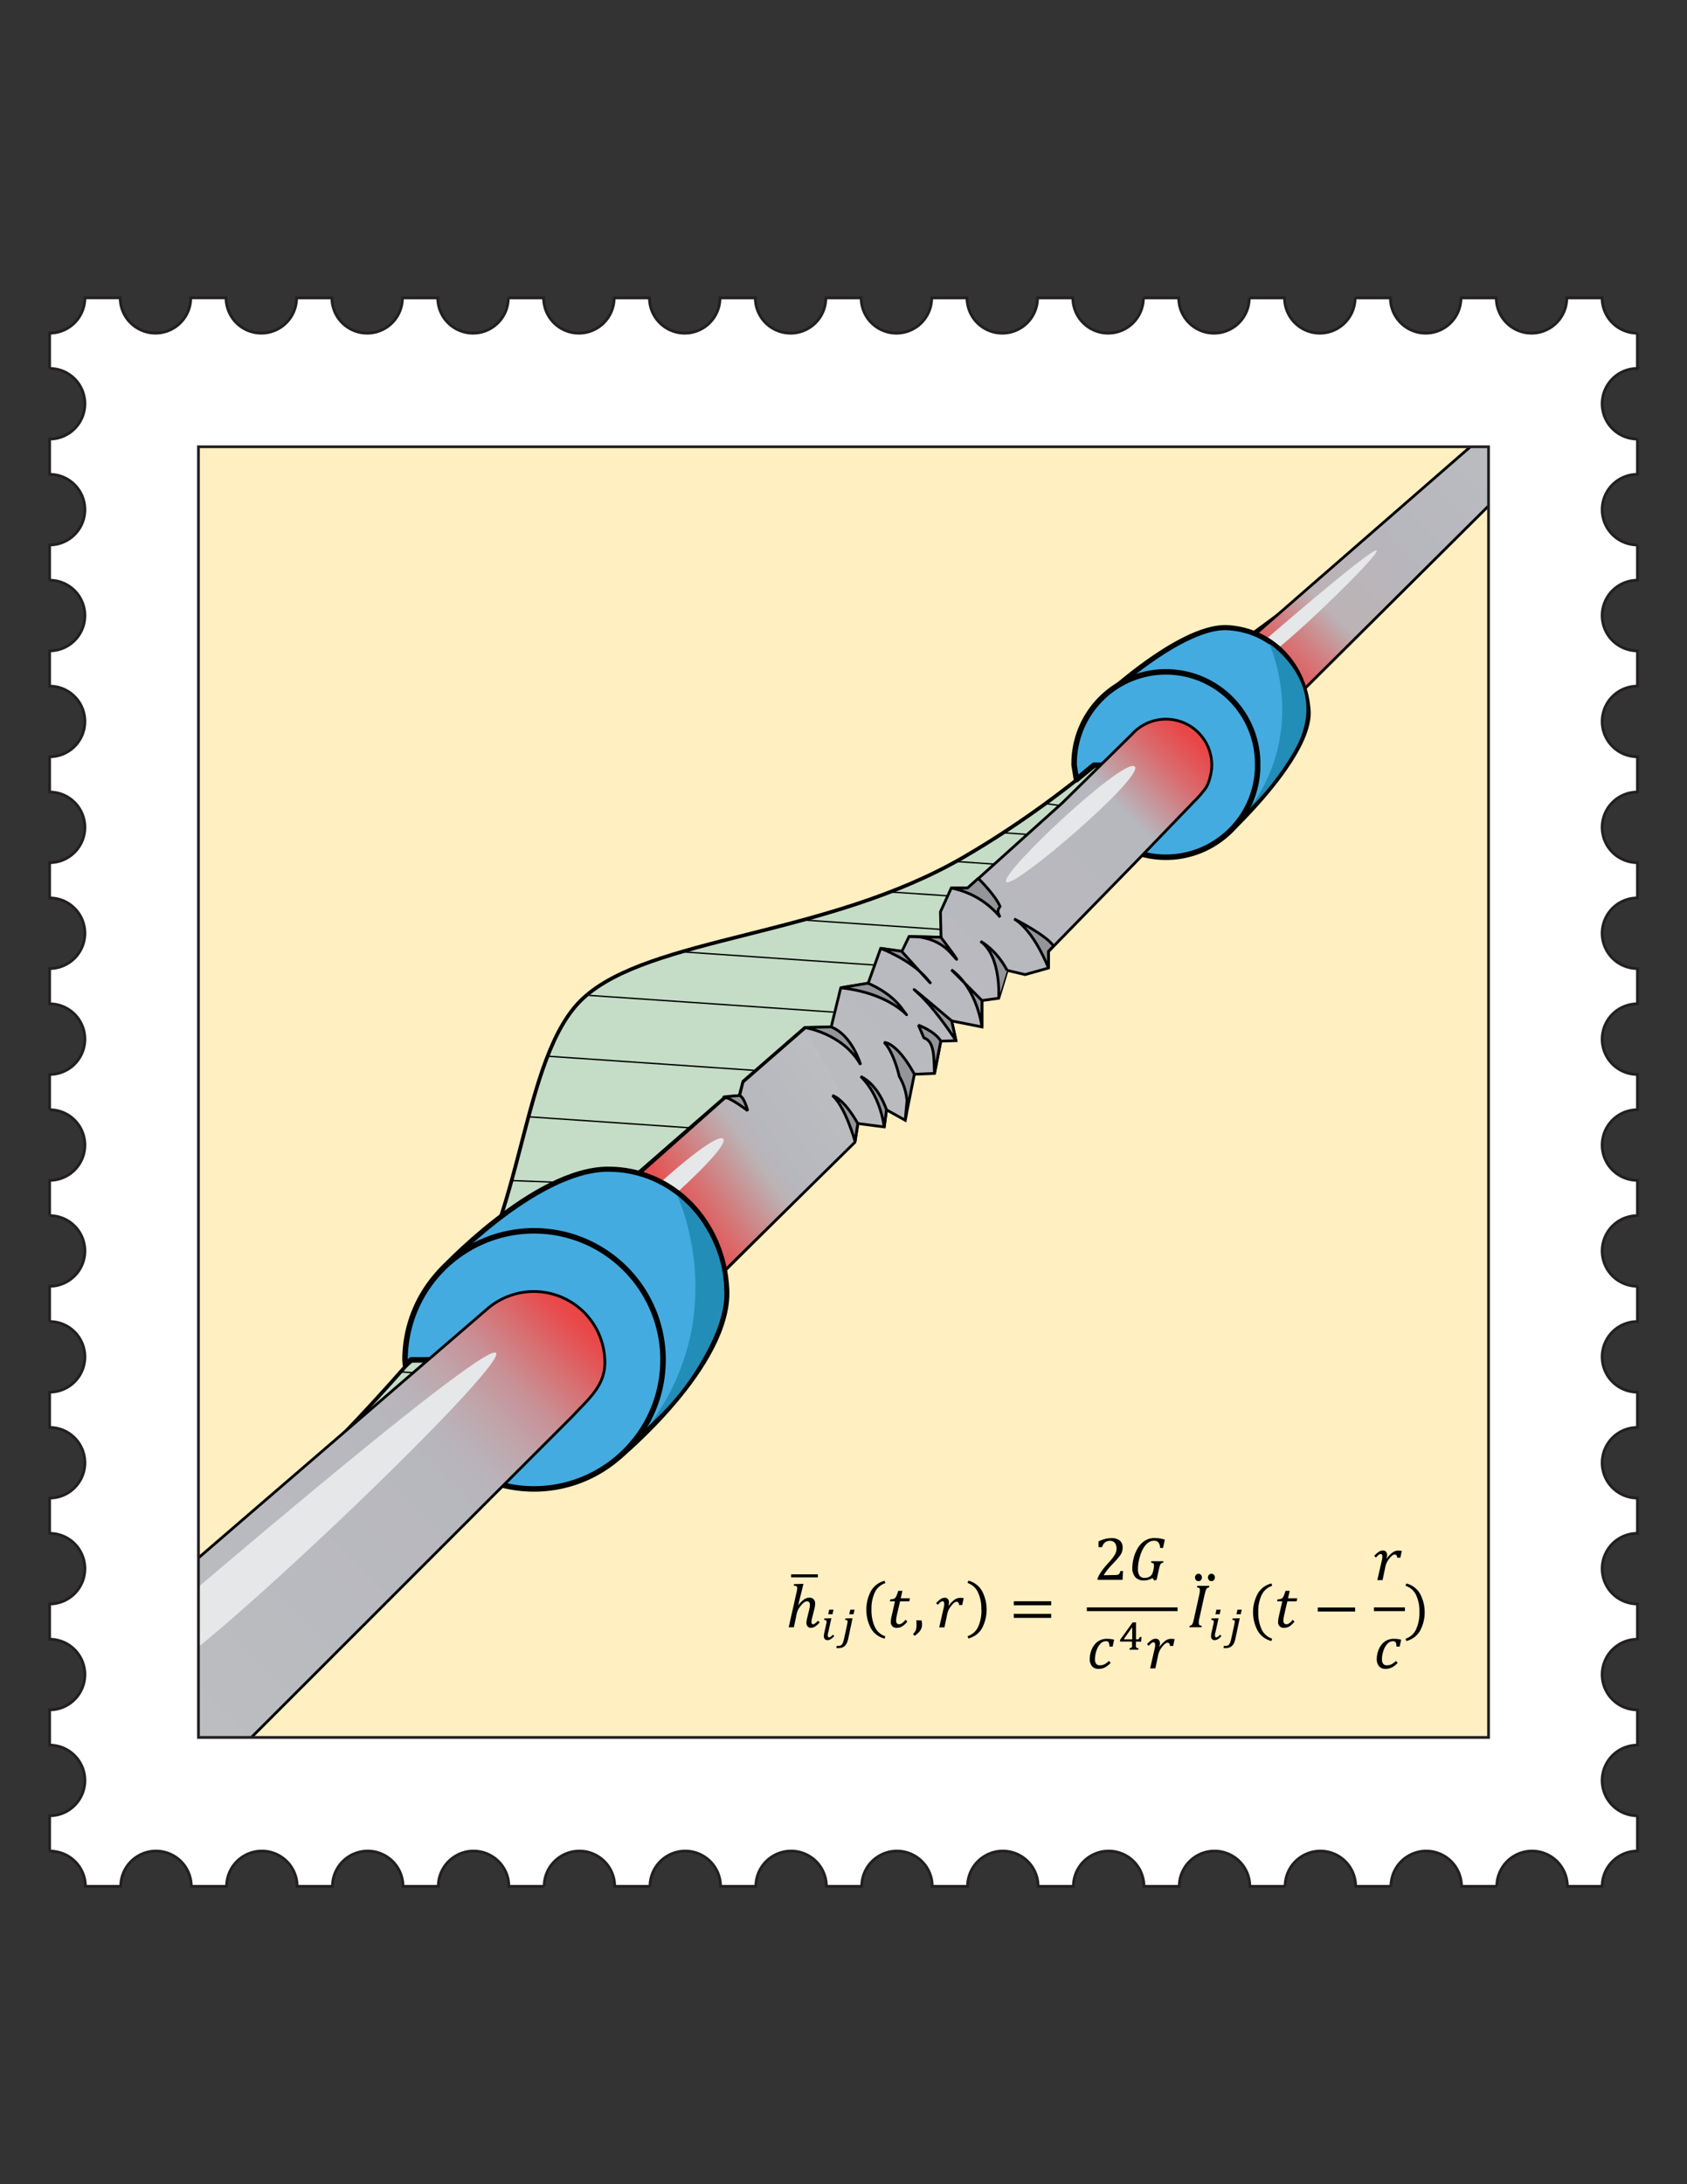 <svg id="Stamps" xmlns="http://www.w3.org/2000/svg" xmlns:xlink="http://www.w3.org/1999/xlink" viewBox="0 0 612 792"><rect x="0" y="0" width="612" height="792" fill="#333333" stroke="none"/><defs><style>.cls-1{fill:#ffefc1;stroke-width:1.37px;}.cls-1,.cls-13{stroke:#231f20;}.cls-1,.cls-10,.cls-12,.cls-13,.cls-2,.cls-3,.cls-5,.cls-7,.cls-9{stroke-miterlimit:10;}.cls-2{fill:#c5ddc6;stroke-width:1.33px;}.cls-10,.cls-12,.cls-2,.cls-3,.cls-5,.cls-6,.cls-7,.cls-8,.cls-9{stroke:#010101;}.cls-3{fill:url(#linear-gradient);}.cls-4{fill:#e6e7e8;}.cls-5,.cls-6{fill:#44abe0;}.cls-5{stroke-width:1.85px;}.cls-6{stroke-linejoin:round;stroke-width:2px;}.cls-7{fill:url(#linear-gradient-2);}.cls-8{fill:#939598;stroke-linejoin:bevel;}.cls-9{fill:url(#linear-gradient-3);}.cls-10{fill:url(#linear-gradient-4);}.cls-11{fill:#228db7;}.cls-12{fill:none;stroke-width:0.5px;}.cls-13{fill:#fff;}.cls-14{fill:#010101;}</style><linearGradient id="linear-gradient" x1="554.74" y1="149.46" x2="454.21" y2="249.99" gradientUnits="userSpaceOnUse"><stop offset="0" stop-color="#bcbec0"/><stop offset="0.44" stop-color="#b7b7be"/><stop offset="0.72" stop-color="#bbb3b5"/><stop offset="0.72" stop-color="#bcb2b4"/><stop offset="0.81" stop-color="#d08385"/><stop offset="0.89" stop-color="#de6263"/><stop offset="0.95" stop-color="#e74d4e"/><stop offset="1" stop-color="#ea4647"/></linearGradient><linearGradient id="linear-gradient-2" x1="431.8" y1="262.79" x2="234.1" y2="460.49" gradientUnits="userSpaceOnUse"><stop offset="0.01" stop-color="#ea4647"/><stop offset="0.06" stop-color="#d96c6f"/><stop offset="0.14" stop-color="#b7b7be"/><stop offset="1" stop-color="#bcbec0"/></linearGradient><linearGradient id="linear-gradient-3" x1="308.06" y1="395.92" x2="242.32" y2="441.95" gradientUnits="userSpaceOnUse"><stop offset="0" stop-color="#bcbec0"/><stop offset="0.44" stop-color="#b7b7be"/><stop offset="0.52" stop-color="#bbb3b5"/><stop offset="0.78" stop-color="#d67475"/><stop offset="0.99" stop-color="#ea4647"/></linearGradient><linearGradient id="linear-gradient-4" x1="206.54" y1="470.48" x2="46.77" y2="630.25" gradientUnits="userSpaceOnUse"><stop offset="0.01" stop-color="#ea4647"/><stop offset="0.03" stop-color="#e74d4f"/><stop offset="0.1" stop-color="#d67376"/><stop offset="0.16" stop-color="#c89196"/><stop offset="0.23" stop-color="#bfa6ac"/><stop offset="0.29" stop-color="#b9b3b9"/><stop offset="0.35" stop-color="#b7b7be"/><stop offset="1" stop-color="#bcbec0"/></linearGradient></defs><title>stamps</title><g id="GR_Sticky_Bead_Argument_Quadrupole_Formula" data-name="GR / Sticky Bead Argument / Quadrupole Formula"><g id="Sticky_Bead_Illustration" data-name="Sticky Bead Illustration"><g id="Layer_86" data-name="Layer 86"><rect class="cls-1" x="62" y="148.43" width="491.43" height="496.57"/></g><path class="cls-2" d="M426.16,250.58s-30.17,33.25-76.53,60.2c-50,29.09-113.83,28.77-138.11,51.22-22.83,21.11-21.43,82.54-46.74,112.84C111,539.15,87,554,87,554l13.13,13.58L491.6,202.5Z"/><path class="cls-3" d="M451.45,233.38,549,148.43S559.83,148,561.58,162l-98,97.39"/><path class="cls-4" d="M455.95,234.66s-1.15,4.28,3.13,3.41,42-37.23,40.3-38.46S455.95,234.66,455.95,234.66Z"/><g id="Layer_84" data-name="Layer 84"><path class="cls-5" d="M445.53,227.61c-17-1.11-45.63,25.89-45.63,25.89,0,2.37,16.93,8.67,17.43,10.87l16.92-10.87.56-6c2.65-3,.54,13.38,4.79,13.38,8,0,4.65-2.8,4.65,5.46,0,3.68,7.63-1.18,6.06.91a1.55,1.55,0,0,0-.26.5l-1.8,6.29-.5-3.75c-.48.55,4.43,1.41,3.88,1.88l-14.16,14.09C440,287,442.73,302,445.53,302c0,0,30.22-28,29-44.45S461.49,228.65,445.53,227.61Z"/><path class="cls-6" d="M456.25,277.49a33.29,33.29,0,0,1-64.73,11c-.95-2.71,31.44-11,31.44-11H396.84l-6.33,5.22-.84-5.22a33.29,33.29,0,1,1,66.57,0Z"/></g><path class="cls-7" d="M437.22,286c1.15-1.41,2.38-5.41,2.38-8.54a16.63,16.63,0,0,0-29-11.17h0l-25,24.65L351.1,322h-6l-3.93,8.63.22,9.22-11.6-.27L327.17,345l-7.7-1.07-4.55,12.67L305,358.21l-3.47,14.18-9.66.22-22.35,19.47-1.32,5.16-5.34.64-48.85,42.55,35.46,33.74,60.64-60.28,1-6.51,9.68,1.25.81-6.2,6.78,3.77.86-9.25,2.47-7.42,7.33-.31,2.28-11.69,5.49-.17-1.56-7.17,11,2.18v-9.57l6.06-.84,3.08-10.1,6.49,1.53,8.49-2.38V345l31.25-32,21.71-22.53A38.7,38.7,0,0,0,437.22,286Z"/><g id="Layer_85" data-name="Layer 85"><path class="cls-8" d="M329.71,339.57s9.42-.78,15.42,6.22-3.82-5.95-3.82-5.95Z"/><path class="cls-8" d="M362.29,361.95s1.07-15.12-6.58-20.62c0,0,5.56,2.79,9.65,10.52"/><path class="cls-8" d="M356.22,372.36s-1.59-13.78-11.09-20.72c0,0,6.69,6.67,11.09,11.15Z"/><path class="cls-8" d="M346.8,377.34l-.4-.61c-1.62-2.45-7.84-11.63-13.44-16.66-6.5-5.83,12.28,10.1,12.28,10.1Z"/><path class="cls-8" d="M319.37,343.84s10.93,4.06,16.76,10.9-9.06-9.83-9.06-9.83Z"/><path class="cls-8" d="M314.81,356.51s8.15,3.06,12.65,9.56-1.2-5.63-22.52-7.9Z"/><path class="cls-8" d="M339,389.2c-.26-4.7.26-11.66-3.82-12.83l-2-4.66c6.7,2.7,8.1,5.8,8.1,5.8Z"/><path class="cls-8" d="M301.48,372.36c7.72,3,10.73,13.71,10.73,13.71-6.5-11.5-20.39-13.49-20.39-13.49Z"/><path class="cls-8" d="M321.59,402.4s-2.88-9.08-9.38-12.08c0,0,6.64,5.57,8.57,18.28Z"/><path class="cls-8" d="M328.37,406.17a20.61,20.61,0,0,0-2.13-15.85s-1.9-8.63-5.46-12.32c0,0,4.41-.31,10.93,11.5Z"/><path class="cls-8" d="M362.84,332.57A30.46,30.46,0,0,0,345,322h6l3.89-3.49s6.45,6.32,8,10.45C362.84,328.95,361.09,329.82,362.84,332.57Z"/><path class="cls-8" d="M380.34,351s-5-13.3-12.43-17.81c0,0,12,6.09,14.27,9.87l-1.85,1.89Z"/></g><polyline class="cls-9" points="291.93 372.88 269.57 392.35 268.25 397.51 262.91 398.15 232.03 425.53 245.94 447.12 258.76 464.77 310.16 414.17 311.2 407.66"/><path class="cls-4" d="M215.7,454.75c-2.47-2.94,42.54-45.12,46.62-41.87S218.18,457.69,215.7,454.75Z"/><g id="Layer_83" data-name="Layer 83"><path class="cls-5" d="M220.64,423.95c-26.91,0-61.28,37.27-61.28,37.27,0,1.86,18.38,9.95,18.6,11.75l26-14.89,4.67,2.92c4.06-3.31,2,6.47,7.67,6.47,13.09,0,9.67-2.81,9.67,8.61,0,8,14.45,6.47,8.5,10.82L211.29,510c3,.68,10.15,18.26,13.36,18.26,0,0,40.35-33.22,39-60.75C262.5,443.46,244.4,423.95,220.64,423.95Z"/><path class="cls-6" d="M240.53,493.1a46.8,46.8,0,0,1-83.72,28.75c-5.34-6.85,15-6.38,14.2-15.52-.07-.76,22-13.23,22.73-13.23H149.18l-2.1,1.84-.14-1.84a46.8,46.8,0,1,1,93.6,0Z"/></g><path class="cls-10" d="M219.43,494A25.77,25.77,0,0,0,177.51,474l-.2.15L42.85,590s-17.33,37.69,29.33,59L207.51,513.71C213.47,507.26,219.43,502.64,219.43,494Z"/><path class="cls-4" d="M45,598.52s-3.62,13.24,9.64,10.6S185.28,494.38,179.87,490.54,45,598.52,45,598.52Z"/><path class="cls-8" d="M271.25,402.75s-6.19-4.71-8.34-4.86,5.34-.64,5.34-.64S269.75,397.25,271.25,402.75Z"/><path class="cls-8" d="M302,397.25s3.89.8,9.18,10.15l-1,6.51S306.79,401.5,302,397.25Z"/><path class="cls-11" d="M235.81,516.44c30-40.79,9.86-82.93,9.86-82.93s27.67,21.32,12.34,53.27A93.05,93.05,0,0,1,235.81,516.44Z"/><path class="cls-11" d="M453.27,293.23c21.65-29.44,7.12-59.86,7.12-59.86s22.86,14.88,9.19,38.74A97.91,97.91,0,0,1,453.27,293.23Z"/><path class="cls-4" d="M365,319.79c-2.47-2.94,42.54-45.12,46.62-41.87S367.44,322.73,365,319.79Z"/><g id="Layer_88" data-name="Layer 88"><line class="cls-12" x1="302.29" y1="366.99" x2="213.79" y2="360.94"/><line class="cls-12" x1="273.51" y1="388.11" x2="199.13" y2="383.02"/><line class="cls-12" x1="316.9" y1="349.9" x2="247.93" y2="345.18"/><line class="cls-12" x1="341.31" y1="337.01" x2="290.55" y2="333.54"/><line class="cls-12" x1="250.22" y1="408.95" x2="191.73" y2="404.95"/><line class="cls-12" x1="343.55" y1="324.81" x2="322.79" y2="323.43"/><line class="cls-12" x1="360.54" y1="313.32" x2="346.8" y2="312.38"/><line class="cls-12" x1="372.75" y1="302.57" x2="363.7" y2="301.95"/><line class="cls-12" x1="384.72" y1="292.11" x2="378.97" y2="291.35"/><line class="cls-12" x1="201.56" y1="428.68" x2="185.61" y2="428.08"/><line class="cls-12" x1="149.81" y1="497.74" x2="145.34" y2="497.46"/></g></g><g id="Stamp_Frame" data-name="Stamp Frame"><path class="cls-13" d="M594,133.62h0v-12.8h0a12.8,12.8,0,0,1-12.8-12.8h-12.8a12.8,12.8,0,0,1-25.6,0H530a12.8,12.8,0,0,1-25.6,0h-12.8a12.8,12.8,0,0,1-25.6,0h-12.8a12.8,12.8,0,0,1-25.6,0h-12.8a12.8,12.8,0,0,1-25.6,0h-12.8a12.8,12.8,0,0,1-25.6,0H338a12.8,12.8,0,0,1-25.6,0h-12.8a12.8,12.8,0,0,1-25.6,0h-12.8a12.8,12.8,0,0,1-25.6,0h-12.8a12.8,12.8,0,0,1-25.6,0h-12.8a12.8,12.8,0,0,1-25.6,0H146a12.8,12.8,0,0,1-25.6,0H107.6A12.8,12.8,0,0,1,82,108H69.2a12.8,12.8,0,0,1-25.6,0H30.8A12.8,12.8,0,0,1,18,120.8v12.8a12.8,12.8,0,0,1,0,25.6V172a12.8,12.8,0,0,1,0,25.6v12.8A12.8,12.8,0,0,1,18,236v12.8a12.8,12.8,0,0,1,0,25.6v12.8a12.8,12.8,0,0,1,0,25.6v12.8a12.8,12.8,0,0,1,0,25.6V364a12.8,12.8,0,0,1,0,25.6v12.8A12.8,12.8,0,0,1,18,428v12.8a12.8,12.8,0,0,1,0,25.6v12.8a12.8,12.8,0,0,1,0,25.6v12.8a12.8,12.8,0,0,1,0,25.6V556a12.8,12.8,0,0,1,0,25.6v12.8A12.8,12.8,0,0,1,18,620v12.8a12.8,12.8,0,0,1,0,25.6v12.8a12.83,12.83,0,0,1,2.68.29A12.8,12.8,0,0,1,31,684h12.8a12.8,12.8,0,0,1,25.6,0h12.8a12.8,12.8,0,0,1,25.6,0h12.8a12.8,12.8,0,0,1,25.6,0H159a12.8,12.8,0,0,1,25.6,0h12.8a12.8,12.8,0,0,1,25.6,0h12.8a12.8,12.8,0,0,1,25.6,0h12.8a12.8,12.8,0,0,1,25.6,0h12.8a12.8,12.8,0,0,1,25.6,0H351a12.8,12.8,0,0,1,25.6,0h12.8a12.8,12.8,0,0,1,25.6,0h12.8a12.8,12.8,0,0,1,25.6,0h12.8a12.8,12.8,0,0,1,25.6,0h12.8a12.8,12.8,0,0,1,25.6,0h12.8a12.8,12.8,0,0,1,25.6,0h12.62v0a12.8,12.8,0,0,1,12.8-12.8h0v-12.8h0a12.8,12.8,0,0,1,0-25.6h0V620h0a12.8,12.8,0,0,1,0-25.6h0v-12.8h0a12.8,12.8,0,0,1,0-25.6h0v-12.8h0a12.8,12.8,0,0,1,0-25.6h0v-12.8h0a12.8,12.8,0,0,1,0-25.6h0v-12.8h0a12.8,12.8,0,0,1,0-25.6h0V428h0a12.8,12.8,0,0,1,0-25.6h0V389.6h0a12.8,12.8,0,0,1,0-25.6h0V351.2h0a12.8,12.8,0,0,1,0-25.6h0V312.8h0a12.8,12.8,0,0,1,0-25.6h0v-12.8h0a12.8,12.8,0,0,1,0-25.6h0V236h0a12.8,12.8,0,0,1,0-25.6h0v-12.8h0a12.8,12.8,0,0,1,0-25.6h0v-12.8h0a12.8,12.8,0,0,1,0-25.6ZM540,630H72V162H540Z"/></g><g id="Quadrupole_Moment" data-name="Quadrupole Moment"><path class="cls-14" d="M286.08,590.07H288l1-4.77a6.82,6.82,0,0,1,.57-1.67,9,9,0,0,1,1-1.46,5.47,5.47,0,0,1,1.16-1.14,1.83,1.83,0,0,1,1-.37,1,1,0,0,1,.83.32,1.84,1.84,0,0,1,.25,1.11,5,5,0,0,1-.09.8q-.09.51-.34,1.54l-.47,1.9a9.1,9.1,0,0,0-.36,2.1,2,2,0,0,0,.42,1.31,1.41,1.41,0,0,0,1.14.51,2.84,2.84,0,0,0,1.52-.42,9.72,9.72,0,0,0,1.73-1.53l-.63-.62a7.75,7.75,0,0,1-1.06,1,1.22,1.22,0,0,1-.7.27.52.52,0,0,1-.45-.2,1.11,1.11,0,0,1-.14-.64,8.27,8.27,0,0,1,.3-1.69l.72-2.88a8.79,8.79,0,0,0,.32-2,2.3,2.3,0,0,0-.55-1.63,2,2,0,0,0-1.57-.59,3.35,3.35,0,0,0-1.88.62,8.69,8.69,0,0,0-2,2l-.13,0,1.89-7.63h-.64l-2.78.1-.13.57a2.05,2.05,0,0,1,1,.21.72.72,0,0,1,.28.65,8.94,8.94,0,0,1-.26,1.63l-2.83,12.58Z"/><polygon class="cls-14" points="296.7 570.86 296.7 571.96 287 571.96 287 570.86 296.7 570.86 296.7 570.86"/><path class="cls-14" d="M300.82,583.68l-.36,1.66H302l.38-1.66Zm.82,3.1h-.38l-2.23.08-.09.52a1.35,1.35,0,0,1,.7.15.54.54,0,0,1,.21.44v.1a.49.49,0,0,1,0,.12q0,.36-.13.8t-.2.92l-.23,1q-.12.49-.21.93t-.16.82a4,4,0,0,0-.06.63,1.72,1.72,0,0,0,.09.58,1.33,1.33,0,0,0,.26.45,1.22,1.22,0,0,0,.4.3,1.25,1.25,0,0,0,.53.11,2.14,2.14,0,0,0,1.17-.33,4.7,4.7,0,0,0,.62-.46q.33-.28.73-.69l-.52-.51-.42.44a3.51,3.51,0,0,1-.35.3,1.32,1.32,0,0,1-.3.17.76.76,0,0,1-.28.05.46.46,0,0,1-.36-.13.62.62,0,0,1-.12-.42,3.15,3.15,0,0,1,0-.49q0-.27.15-.72l1.14-5.13Zm6.82-3.1-.38,1.66h1.55l.38-1.66Zm.82,3.1h-.53l-2.06.08-.12.52a1.55,1.55,0,0,1,.72.14.43.43,0,0,1,.2.4s0,.1,0,.16,0,.18-.05.34-.07.39-.13.68l-.25,1.18q-.16.74-.4,1.83t-.52,2.34a7.49,7.49,0,0,1-.35,1.17,2.51,2.51,0,0,1-.42.72,1.25,1.25,0,0,1-.53.36,2.11,2.11,0,0,1-.67.1h-.35a.82.82,0,0,1-.25-.05l-.19.81.33.06.39,0a4.37,4.37,0,0,0,1.34-.19,2.76,2.76,0,0,0,1-.59,3.35,3.35,0,0,0,.74-1,6.82,6.82,0,0,0,.5-1.51l1.6-7.55Z"/><path class="cls-14" d="M316.15,583.58a14.42,14.42,0,0,0,1.24,6.38,6.33,6.33,0,0,0,3.78,3.36l-.26.85a7.91,7.91,0,0,1-4.93-3.66,14.47,14.47,0,0,1,0-13.63,7.92,7.92,0,0,1,4.92-3.68l.3.85a6.35,6.35,0,0,0-3.81,3.32,13.82,13.82,0,0,0-1.24,6.21Z"/><path class="cls-14" d="M328.5,587.33a6.91,6.91,0,0,1-1.29,1.26,1.86,1.86,0,0,1-1,.37q-1.13,0-1.13-1.36a6.55,6.55,0,0,1,.08-.87q.08-.54.36-1.79l1-4.27h3.35l.24-1.11h-3.35l.61-2.72h-1.52q-.35,1.11-.53,1.56a4.12,4.12,0,0,1-.36.73,1.55,1.55,0,0,1-.41.44,1.8,1.8,0,0,1-.56.24,4.43,4.43,0,0,1-1,.1l-.17.76h1.85l-1.3,5.71a6.93,6.93,0,0,0-.19,1.55,2,2,0,0,0,2.3,2.32,3.46,3.46,0,0,0,1.85-.55,8,8,0,0,0,1.84-1.71l-.64-.66Z"/><path class="cls-14" d="M332.41,587.51q.08.81.08,1.65a7,7,0,0,1-.11,1.35,3.06,3.06,0,0,1-.36,1,4.69,4.69,0,0,1-.81,1l.59.67a11.6,11.6,0,0,0,1.59-1.39,4.42,4.42,0,0,0,.84-1.27,3.65,3.65,0,0,0,.26-1.41,7.73,7.73,0,0,0-.15-1.52Z"/><path class="cls-14" d="M344.06,582.14a3.35,3.35,0,0,0,.21-1.13,1.74,1.74,0,0,0-.4-1.19,1.38,1.38,0,0,0-1.09-.46,2.7,2.7,0,0,0-1.51.45,10.57,10.57,0,0,0-1.69,1.5l.63.62a7.91,7.91,0,0,1,1-1,1.23,1.23,0,0,1,.72-.28.52.52,0,0,1,.45.2,1.11,1.11,0,0,1,.14.64,5.22,5.22,0,0,1,0,.61,10.34,10.34,0,0,1-.2,1l-1.6,7h1.9l1-4.77a7.16,7.16,0,0,1,.58-1.71,8.46,8.46,0,0,1,.93-1.4,5.91,5.91,0,0,1,1.05-1.07,1.5,1.5,0,0,1,.86-.34.8.8,0,0,1,.42.1.79.79,0,0,1,.29.35,2.55,2.55,0,0,1,.19.72h1.13l.53-2.47a6.26,6.26,0,0,0-1.34-.12,3.54,3.54,0,0,0-2,.68,9.17,9.17,0,0,0-2.07,2.15l-.14-.06Z"/><path class="cls-14" d="M356,583.58a13.87,13.87,0,0,0-1.23-6.21A6.33,6.33,0,0,0,351,574l.3-.85a7.92,7.92,0,0,1,4.92,3.68,14.46,14.46,0,0,1,0,13.63,7.91,7.91,0,0,1-4.93,3.66l-.26-.85A6.34,6.34,0,0,0,354.8,590a14.41,14.41,0,0,0,1.24-6.38Z"/><path class="cls-14" d="M381.34,582.08v-1.46H367.78v1.46Zm0,4.57v-1.46H367.78v1.46Z"/><path class="cls-14" d="M400.37,571.18a23.13,23.13,0,0,1,3.07-3.86q1.24-1.32,1.75-1.89t.92-1.12a7.19,7.19,0,0,0,.67-1,4.21,4.21,0,0,0,.36-1,4.67,4.67,0,0,0,.12-1.07,3.24,3.24,0,0,0-1-2.6,4.64,4.64,0,0,0-3.09-.9A9,9,0,0,0,401,558a13.15,13.15,0,0,0-2.49.91V561h1.33a2.79,2.79,0,0,1,2.77-2.29,2.42,2.42,0,0,1,1.37.36,2.17,2.17,0,0,1,.81,1,3.76,3.76,0,0,1,.26,1.46,4.1,4.1,0,0,1-.13,1,5.14,5.14,0,0,1-.43,1.09,9.58,9.58,0,0,1-.92,1.37q-.56.73-1.84,2.13a25.7,25.7,0,0,0-2.28,2.85,13.67,13.67,0,0,0-1.28,2.37v.53h9.06l.19-3.21h-.94q-.18.52-.29.76a1.07,1.07,0,0,1-.31.4,1.25,1.25,0,0,1-.53.22,4.6,4.6,0,0,1-.87.07Z"/><path class="cls-14" d="M418.25,569.93a2.79,2.79,0,0,1-.46,1.08,2.62,2.62,0,0,1-.73.68,2.86,2.86,0,0,1-.89.36,4.27,4.27,0,0,1-.92.1,2.15,2.15,0,0,1-1.84-.79,4.22,4.22,0,0,1-.59-2.5,14.5,14.5,0,0,1,.32-2.92,17.19,17.19,0,0,1,.9-3,10.13,10.13,0,0,1,1.3-2.37,5.44,5.44,0,0,1,1.52-1.41,3.35,3.35,0,0,1,1.73-.47,2,2,0,0,1,1.65.6,3.46,3.46,0,0,1,.61,2h1.06l.67-3a12,12,0,0,0-1.9-.46,13.36,13.36,0,0,0-1.91-.13,6.33,6.33,0,0,0-3.3.89,7.8,7.8,0,0,0-2.54,2.49,12.6,12.6,0,0,0-1.6,3.65,14.28,14.28,0,0,0-.55,3.68,5,5,0,0,0,1.08,3.48,4,4,0,0,0,3.15,1.19,5.7,5.7,0,0,0,1.34-.16,10.23,10.23,0,0,0,1.8-.7l.57.87.87-.24.76-3.46q.23-1.06.37-1.52a2.81,2.81,0,0,1,.29-.69,1,1,0,0,1,.34-.34,2.14,2.14,0,0,1,.61-.2l.12-.54h-4.4l-.12.54a1.47,1.47,0,0,1,.82.24.87.87,0,0,1,.26.72,8,8,0,0,1-.24,1.77l-.12.52Z"/><path class="cls-14" d="M403.64,597.06l.54-2.49a10.4,10.4,0,0,0-2.7-.33,5.66,5.66,0,0,0-2.42.53,5.47,5.47,0,0,0-2,1.6,7.57,7.57,0,0,0-1.29,2.48,8.73,8.73,0,0,0-.44,2.59,4.07,4.07,0,0,0,.83,2.75,3,3,0,0,0,2.42.95,5,5,0,0,0,2.26-.53,7.3,7.3,0,0,0,2.09-1.67l-.67-.67a6.49,6.49,0,0,1-1.55,1.19,3.72,3.72,0,0,1-1.73.38,1.6,1.6,0,0,1-1.32-.54,2.62,2.62,0,0,1-.44-1.67,9.54,9.54,0,0,1,.56-3.12,6.5,6.5,0,0,1,1.45-2.51,2.76,2.76,0,0,1,2-.89,1.23,1.23,0,0,1,.73.19,1,1,0,0,1,.37.56,5,5,0,0,1,.14,1.21Z"/><path class="cls-14" d="M409.7,598.18H413v-.46l-.53-.16a.58.58,0,0,1-.28-.21.77.77,0,0,1-.12-.39q0-.25,0-.69v-1H414q0-.43.05-.85t.05-.84h-.65a4.35,4.35,0,0,1-.17.45.74.74,0,0,1-.2.27.65.65,0,0,1-.32.13,3.44,3.44,0,0,1-.51,0h-.14v-6.14h-1.22l-2.28,3.17-2.28,3.17v.61h4.34v1q0,.3,0,.5a2,2,0,0,1,0,.34.76.76,0,0,1-.08.22.43.43,0,0,1-.16.15,1.21,1.21,0,0,1-.27.12l-.39.11v.46Zm-2-3.82,1.48-2.12,1.48-2.13h.08q0,.25,0,.6t0,.75q0,.4,0,.78t0,.65v1.55h-3v-.09Z"/><path class="cls-14" d="M420.58,597a3.35,3.35,0,0,0,.21-1.13,1.74,1.74,0,0,0-.4-1.19,1.38,1.38,0,0,0-1.09-.46,2.7,2.7,0,0,0-1.51.45,10.57,10.57,0,0,0-1.69,1.5l.63.62a7.91,7.91,0,0,1,1-1,1.23,1.23,0,0,1,.72-.28.52.52,0,0,1,.45.2,1.11,1.11,0,0,1,.14.64,5.22,5.22,0,0,1,0,.61,10.34,10.34,0,0,1-.2,1l-1.6,7h1.9l1-4.77a7.16,7.16,0,0,1,.58-1.71,8.46,8.46,0,0,1,.93-1.4,5.91,5.91,0,0,1,1.05-1.07,1.5,1.5,0,0,1,.86-.34.8.8,0,0,1,.42.1.79.79,0,0,1,.29.35,2.55,2.55,0,0,1,.19.72h1.13l.53-2.47a6.26,6.26,0,0,0-1.34-.12,3.54,3.54,0,0,0-2,.68,9.17,9.17,0,0,0-2.07,2.15l-.14-.06Z"/><rect class="cls-14" x="394.28" y="582.85" width="32.91" height="1.35"/><path class="cls-14" d="M437,578.32q.23-1.06.39-1.52a3.12,3.12,0,0,1,.3-.69,1,1,0,0,1,.32-.33,2.05,2.05,0,0,1,.6-.2l.12-.54h-4.4l-.12.54a1.47,1.47,0,0,1,.82.24.87.87,0,0,1,.26.72,8.68,8.68,0,0,1-.24,1.77l-1.87,8.47q-.24,1.09-.36,1.47a3.78,3.78,0,0,1-.26.64,1.19,1.19,0,0,1-.35.41,1.5,1.5,0,0,1-.63.21l-.12.54h4.4l.12-.54a1.5,1.5,0,0,1-.83-.25.86.86,0,0,1-.25-.7,6,6,0,0,1,0-.69q0-.38.19-1l1.88-8.54Z"/><path class="cls-14" d="M434.77,573.33a1.18,1.18,0,0,1-.89-.38,1.44,1.44,0,0,1,0-1.91,1.24,1.24,0,0,1,1.79,0,1.44,1.44,0,0,1,0,1.91,1.19,1.19,0,0,1-.9.38Zm4.71,0a1.19,1.19,0,0,1-.9-.38,1.44,1.44,0,0,1,0-1.91,1.24,1.24,0,0,1,1.79,0,1.44,1.44,0,0,1,0,1.91,1.18,1.18,0,0,1-.89.38Z"/><path class="cls-14" d="M441.28,583.68l-.36,1.66h1.53l.38-1.66Zm.82,3.1h-.38l-2.23.08-.09.52a1.35,1.35,0,0,1,.7.15.54.54,0,0,1,.21.44v.1a.5.5,0,0,1,0,.12q0,.36-.13.8t-.2.92l-.23,1q-.12.49-.21.93t-.16.82a4,4,0,0,0-.06.63,1.72,1.72,0,0,0,.09.58,1.33,1.33,0,0,0,.26.45,1.22,1.22,0,0,0,.4.3,1.25,1.25,0,0,0,.53.11,2.26,2.26,0,0,0,.6-.08,2.28,2.28,0,0,0,.57-.25,4.7,4.7,0,0,0,.62-.46q.33-.28.73-.69l-.52-.51-.42.44a3.51,3.51,0,0,1-.35.3,1.32,1.32,0,0,1-.3.17.76.76,0,0,1-.28.05.46.46,0,0,1-.36-.13.62.62,0,0,1-.12-.42,3.15,3.15,0,0,1,0-.49q0-.27.15-.72l1.14-5.13Zm6.82-3.1-.38,1.66h1.55l.38-1.66Zm.82,3.1h-.53l-2.06.08-.12.52a1.55,1.55,0,0,1,.72.14.43.43,0,0,1,.2.4s0,.1,0,.16,0,.18-.05.34-.07.39-.13.68l-.25,1.18q-.16.74-.4,1.83t-.52,2.34a7.49,7.49,0,0,1-.35,1.17,2.51,2.51,0,0,1-.42.72,1.25,1.25,0,0,1-.53.36,2.11,2.11,0,0,1-.67.1h-.35a.82.82,0,0,1-.25-.05l-.19.81.33.06.39,0a4.36,4.36,0,0,0,1.34-.19,2.76,2.76,0,0,0,1-.59,3.35,3.35,0,0,0,.74-1,6.82,6.82,0,0,0,.5-1.51l1.6-7.55Z"/><path class="cls-14" d="M457.72,578.32a6.35,6.35,0,0,1,3.81-3.31l-.3-.85a8,8,0,0,0-4.94,3.66,14.24,14.24,0,0,0,0,13.57,8,8,0,0,0,4.94,3.65l.26-.85a6.33,6.33,0,0,1-3.78-3.35,14.28,14.28,0,0,1-1.24-6.35,13.69,13.69,0,0,1,1.24-6.18Z"/><path class="cls-14" d="M469,587.33a6.91,6.91,0,0,1-1.29,1.26,1.86,1.86,0,0,1-1,.37q-1.13,0-1.13-1.36a6.55,6.55,0,0,1,.08-.87q.08-.54.36-1.79l1-4.27h3.35l.24-1.11h-3.35l.61-2.72h-1.52q-.35,1.11-.53,1.56a4.12,4.12,0,0,1-.36.73,1.55,1.55,0,0,1-.41.44,1.8,1.8,0,0,1-.56.24,4.43,4.43,0,0,1-1,.1l-.17.76h1.85l-1.3,5.71a6.93,6.93,0,0,0-.19,1.55,2,2,0,0,0,2.3,2.32,3.46,3.46,0,0,0,1.85-.55A8,8,0,0,0,469.6,588l-.64-.66Z"/><polygon class="cls-14" points="491.6 584.35 491.6 582.89 478.04 582.89 478.04 584.35 491.6 584.35 491.6 584.35"/><path class="cls-14" d="M503,565a3.35,3.35,0,0,0,.21-1.13,1.74,1.74,0,0,0-.4-1.19,1.38,1.38,0,0,0-1.09-.46,2.7,2.7,0,0,0-1.51.45,10.57,10.57,0,0,0-1.69,1.5l.63.62a7.91,7.91,0,0,1,1-1,1.23,1.23,0,0,1,.72-.28.52.52,0,0,1,.45.2,1.11,1.11,0,0,1,.14.64,5.22,5.22,0,0,1,0,.61,10.34,10.34,0,0,1-.2,1l-1.6,7h1.9l1-4.77a7.16,7.16,0,0,1,.58-1.71,8.46,8.46,0,0,1,.93-1.4,5.91,5.91,0,0,1,1.05-1.07,1.5,1.5,0,0,1,.86-.34.8.8,0,0,1,.42.1.79.79,0,0,1,.29.35,2.55,2.55,0,0,1,.19.72H508l.53-2.47a6.26,6.26,0,0,0-1.34-.12,3.54,3.54,0,0,0-2,.68,9.17,9.17,0,0,0-2.07,2.15L503,565Z"/><path class="cls-14" d="M507.76,597.06l.54-2.49a10.4,10.4,0,0,0-2.7-.33,5.66,5.66,0,0,0-2.42.53,5.47,5.47,0,0,0-2,1.6,7.57,7.57,0,0,0-1.29,2.48,8.73,8.73,0,0,0-.44,2.59,4.07,4.07,0,0,0,.83,2.75,3,3,0,0,0,2.42.95,5,5,0,0,0,2.26-.53,7.3,7.3,0,0,0,2.09-1.67l-.67-.67a6.49,6.49,0,0,1-1.55,1.19,3.72,3.72,0,0,1-1.73.38,1.6,1.6,0,0,1-1.32-.54,2.62,2.62,0,0,1-.44-1.67,9.54,9.54,0,0,1,.56-3.12,6.5,6.5,0,0,1,1.45-2.51,2.76,2.76,0,0,1,2-.89,1.23,1.23,0,0,1,.73.19,1,1,0,0,1,.37.56,5,5,0,0,1,.14,1.21Z"/><rect class="cls-14" x="498.41" y="582.85" width="11.27" height="1.35"/><path class="cls-14" d="M513.7,590.85a6.33,6.33,0,0,1-3.78,3.35l.26.85a8,8,0,0,0,4.94-3.65,14.24,14.24,0,0,0,0-13.57,8,8,0,0,0-4.94-3.66l-.3.85a6.33,6.33,0,0,1,3.82,3.31,13.74,13.74,0,0,1,1.23,6.18,14.28,14.28,0,0,1-1.24,6.35Z"/></g></g></svg>